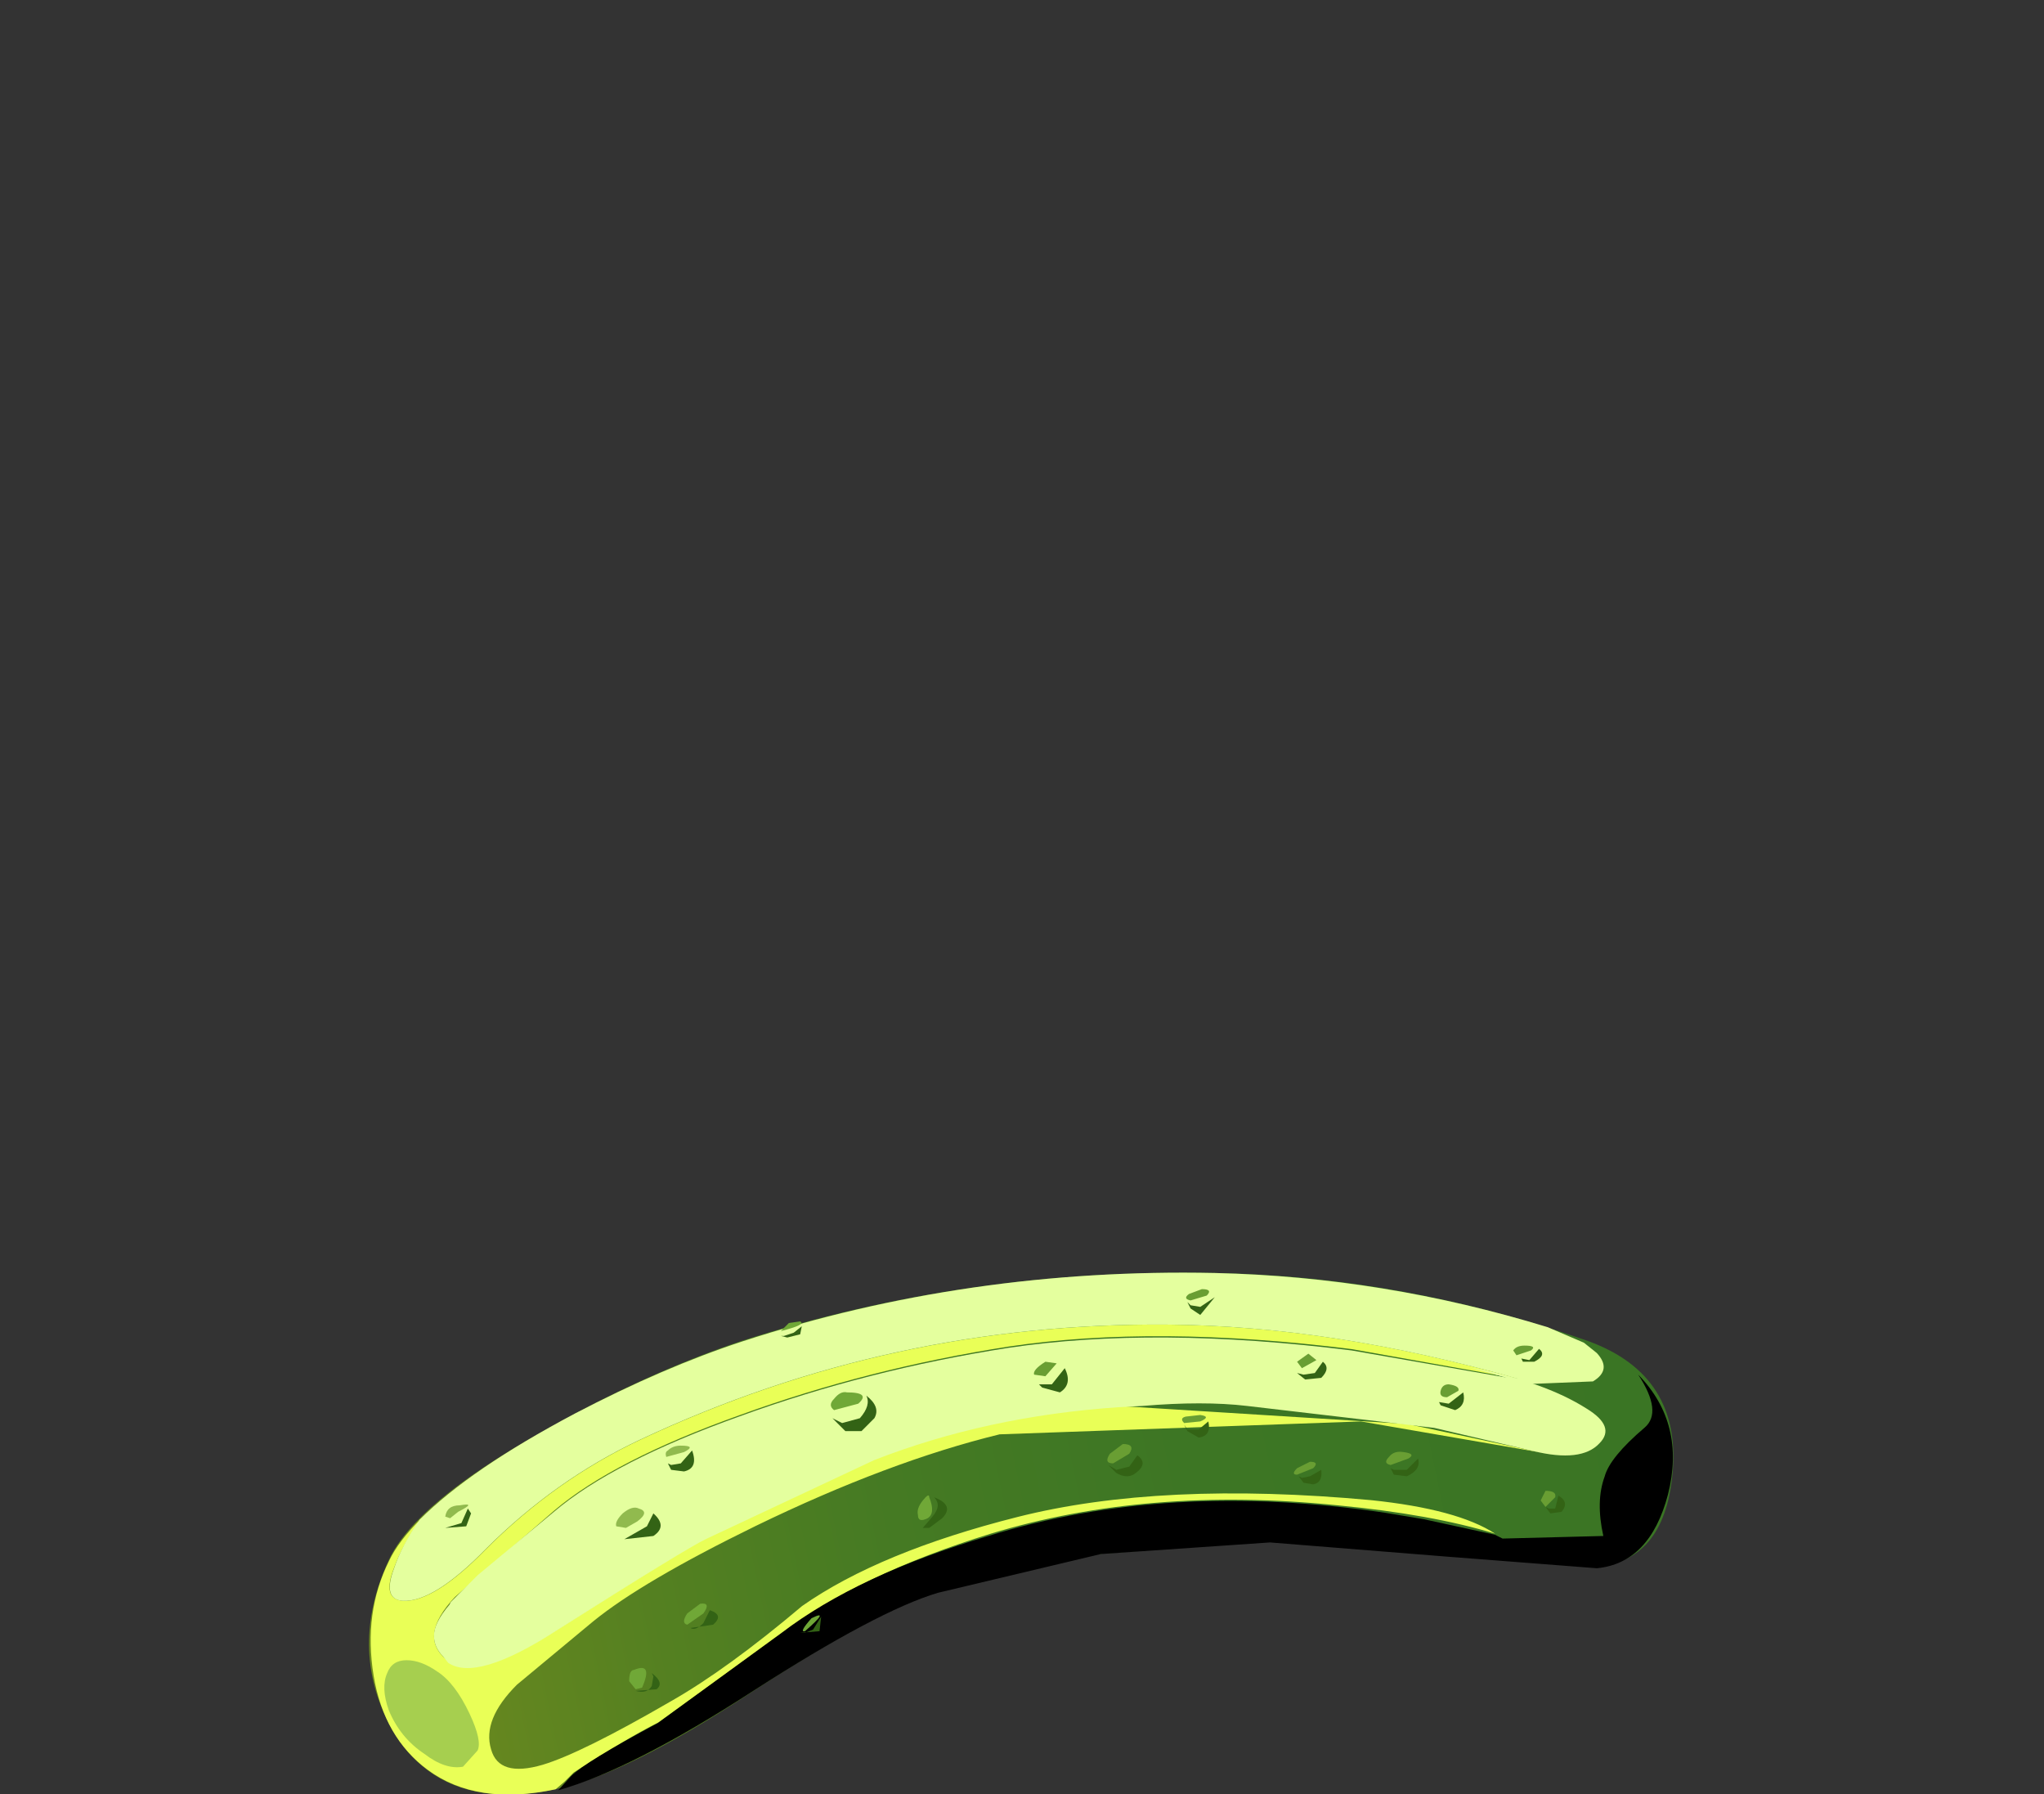<?xml version="1.0" encoding="UTF-8" standalone="no"?>
<svg xmlns:xlink="http://www.w3.org/1999/xlink" height="55.6px" width="63.35px" xmlns="http://www.w3.org/2000/svg">
  <rect width="100%" height="100%" fill="#333333" stroke="none"/>
  <g transform="matrix(1.0, 0.0, 0.0, 1.0, 0.0, 0.0)">
    <use height="16.15" transform="matrix(1.0, 0.0, 0.0, 1.0, 11.45, 39.45)" width="40.4" xlink:href="#shape0"/>
    <use height="18.2" transform="matrix(0.8, 0.0, 0.0, 0.8, 11.5, 41.05)" width="45.3" xlink:href="#sprite0"/>
    <use height="12.7" transform="matrix(0.8, 0.0, 0.0, 0.8, 12.09, 39.45)" width="47.0" xlink:href="#sprite1"/>
    <use height="16.1" transform="matrix(0.8, 0.0, 0.0, 0.8, 17.3, 42.6)" width="43.2" xlink:href="#sprite2"/>
    <use height="12.8" transform="matrix(0.8, 0.0, 0.0, 0.8, 13.45, 41.45)" width="45.4" xlink:href="#sprite3"/>
    <use height="14.8" transform="matrix(1.0, 0.0, 0.0, 1.0, 11.9, 39.95)" width="36.6" xlink:href="#shape5"/>
  </g>
  <defs>
    <g id="shape0" transform="matrix(1.0, 0.0, 0.0, 1.0, -11.45, -39.45)">
      <path d="M49.05 41.5 Q52.05 42.5 51.85 45.5 51.65 48.35 49.5 48.55 L44.9 48.2 39.4 47.75 34.15 48.15 Q32.2 48.35 29.15 49.3 27.15 49.9 23.2 52.5 19.4 55.0 17.2 55.45 13.6 56.2 12.1 53.5 10.8 51.05 12.05 48.35 12.85 46.6 16.75 44.4 20.0 42.55 23.0 41.55 30.0 39.3 37.65 39.45 43.45 39.55 49.05 41.5" fill="url(#gradient0)" fill-rule="evenodd" stroke="none"/>
    </g>
    <linearGradient gradientTransform="matrix(-0.024, 0.005, 0.005, 0.024, 31.7, 45.95)" gradientUnits="userSpaceOnUse" id="gradient0" spreadMethod="pad" x1="-819.2" x2="819.2">
      <stop offset="0.0" stop-color="#3a7524"/>
      <stop offset="0.373" stop-color="#3d7624"/>
      <stop offset="0.604" stop-color="#457a23"/>
      <stop offset="0.796" stop-color="#548021"/>
      <stop offset="0.969" stop-color="#68881f"/>
      <stop offset="1.0" stop-color="#6d8a1e"/>
    </linearGradient>
    <g id="sprite0" transform="matrix(1.0, 0.0, 0.0, 1.0, 0.0, 0.0)">
      <use height="18.2" transform="matrix(1.0, 0.0, 0.0, 1.0, 0.0, 0.0)" width="45.3" xlink:href="#shape1"/>
    </g>
    <g id="shape1" transform="matrix(1.0, 0.0, 0.0, 1.0, 0.0, 0.0)">
      <path d="M25.05 7.45 Q30.6 6.05 38.75 6.8 42.1 7.15 43.55 8.1 41.1 7.35 37.45 7.0 30.1 6.25 24.0 8.1 19.0 9.65 16.0 11.9 L11.15 15.4 Q9.95 16.0 7.85 17.35 L7.5 17.7 7.15 18.0 Q4.1 18.65 2.2 17.25 0.5 16.0 0.1 13.6 -0.3 11.15 0.7 9.15 1.05 8.4 1.95 7.5 1.2 8.55 0.9 9.4 0.4 10.65 1.25 10.7 2.45 10.75 4.45 8.7 7.15 6.0 10.45 4.45 20.15 -0.1 30.9 0.0 37.25 0.05 44.45 2.1 L38.0 0.95 Q30.4 0.0 24.7 0.85 19.25 1.7 14.3 3.5 9.4 5.25 7.1 7.2 L3.25 10.55 Q1.8 12.1 2.95 13.0 4.0 13.85 7.15 11.85 12.35 8.55 13.0 8.25 L19.5 5.2 Q23.85 3.5 28.95 3.15 L40.15 3.85 45.3 4.95 38.35 3.75 24.35 4.25 Q20.05 5.3 14.9 7.8 10.5 9.95 8.6 11.5 L5.65 13.95 Q4.3 15.3 4.65 16.45 4.95 17.55 6.65 17.05 8.15 16.6 11.6 14.6 13.8 13.35 16.7 10.9 19.7 8.8 25.05 7.45" fill="#e9ff57" fill-rule="evenodd" stroke="none"/>
    </g>
    <g id="sprite1" transform="matrix(1.0, 0.0, 0.0, 1.0, -0.05, 0.0)">
      <use height="12.7" transform="matrix(1.0, 0.0, 0.0, 1.0, 0.05, 0.0)" width="47.0" xlink:href="#shape2"/>
    </g>
    <g id="shape2" transform="matrix(1.0, 0.0, 0.0, 1.0, -0.05, 0.0)">
      <path d="M44.2 4.3 L42.75 3.9 43.75 4.1 Q36.55 2.05 30.2 2.0 19.45 1.9 9.75 6.45 6.45 8.0 3.75 10.7 1.75 12.75 0.55 12.7 -0.25 12.65 0.2 11.45 0.5 10.55 1.2 9.55 3.15 7.6 7.2 5.45 10.65 3.65 13.7 2.65 22.45 -0.2 32.0 0.0 38.55 0.15 44.9 2.1 L46.3 2.7 46.8 3.1 Q47.4 3.75 46.65 4.2 L44.2 4.3" fill="#e4ff9e" fill-rule="evenodd" stroke="none"/>
    </g>
    <g id="sprite2" transform="matrix(1.0, 0.0, 0.0, 1.0, 0.0, 0.0)">
      <use height="16.1" transform="matrix(1.001, 0.0, 0.0, 1.0, 0.0, 0.0)" width="43.15" xlink:href="#shape3"/>
    </g>
    <g id="shape3" transform="matrix(1.0, 0.0, 0.0, 1.0, 0.0, 0.0)">
      <path d="M41.8 0.0 Q43.65 1.9 42.95 4.65 42.25 7.3 40.2 7.5 L34.4 7.05 27.55 6.5 21.0 6.95 14.7 8.45 Q12.35 9.15 7.55 12.25 2.85 15.3 0.0 16.1 L0.5 15.55 Q1.05 15.0 3.85 13.5 L8.65 10.0 Q11.6 7.75 16.65 6.25 23.55 4.1 32.0 5.35 L33.5 5.6 36.25 6.2 36.55 6.35 40.45 6.25 Q40.15 4.9 40.5 3.95 40.7 3.2 42.05 2.05 42.75 1.45 41.8 0.0" fill="#000000" fill-rule="evenodd" stroke="none"/>
    </g>
    <g id="sprite3" transform="matrix(1.0, 0.0, 0.0, 1.0, 0.0, 0.0)">
      <use height="12.8" transform="matrix(1.0, 0.0, 0.0, 1.0, 0.0, 0.0)" width="45.4" xlink:href="#shape4"/>
    </g>
    <g id="shape4" transform="matrix(1.0, 0.0, 0.0, 1.0, 0.0, 0.0)">
      <path d="M44.65 2.75 Q45.8 3.45 45.15 4.1 44.45 4.85 42.6 4.4 L38.75 3.5 31.5 2.65 Q29.8 2.45 27.45 2.65 L26.5 2.7 Q21.4 3.05 17.05 4.75 L10.55 7.8 Q9.8 8.15 4.75 11.35 1.65 13.35 0.55 12.6 L0.35 12.35 Q0.0 12.0 0.0 11.55 0.0 11.05 0.6 10.35 L0.65 10.25 1.7 9.2 4.65 6.75 Q6.95 4.8 11.85 3.05 16.8 1.25 22.25 0.4 27.95 -0.45 35.55 0.5 L41.55 1.55 40.1 1.15 Q43.0 1.7 44.65 2.75" fill="#e4ff9e" fill-rule="evenodd" stroke="none"/>
    </g>
    <g id="shape5" transform="matrix(1.0, 0.0, 0.0, 1.0, -11.9, -39.95)">
      <path d="M13.55 51.8 Q14.1 52.15 14.55 53.1 14.95 53.95 14.8 54.25 L14.35 54.75 Q13.8 54.85 13.15 54.35 12.4 53.85 12.05 53.0 11.8 52.3 12.0 51.85 12.15 51.45 12.6 51.45 13.05 51.45 13.55 51.8" fill="#a6cf4f" fill-rule="evenodd" stroke="none"/>
      <path d="M19.35 47.7 L20.05 47.3 20.25 46.9 Q20.7 47.3 20.25 47.6 L19.35 47.7" fill="#336315" fill-rule="evenodd" stroke="none"/>
      <path d="M25.8 43.95 L26.1 44.1 26.65 43.95 Q27.0 43.55 26.85 43.25 27.3 43.6 27.1 43.95 L26.7 44.35 26.2 44.35 25.8 43.95" fill="#336315" fill-rule="evenodd" stroke="none"/>
      <path d="M32.2 42.9 L32.6 42.9 33.0 42.4 Q33.25 42.9 32.85 43.15 L32.3 43.0 32.2 42.9" fill="#336315" fill-rule="evenodd" stroke="none"/>
      <path d="M28.95 46.4 Q29.6 46.65 29.2 47.05 L28.8 47.35 28.6 47.35 28.9 47.0 Q29.2 46.65 28.95 46.4" fill="#336315" fill-rule="evenodd" stroke="none"/>
      <path d="M21.4 50.45 Q21.55 50.55 21.8 50.3 L22.0 49.9 Q22.45 50.05 22.1 50.35 L21.4 50.45" fill="#336315" fill-rule="evenodd" stroke="none"/>
      <path d="M34.35 45.4 L34.6 45.55 35.0 45.45 35.25 45.1 Q35.6 45.35 35.2 45.65 34.95 45.85 34.6 45.65 L34.35 45.4" fill="#336315" fill-rule="evenodd" stroke="none"/>
      <path d="M36.7 44.15 L36.8 44.3 37.15 44.3 37.45 44.05 Q37.55 44.5 37.15 44.55 L36.8 44.35 36.7 44.15" fill="#336315" fill-rule="evenodd" stroke="none"/>
      <path d="M24.2 41.4 L24.3 41.4 24.6 41.3 24.85 41.1 24.8 41.35 24.4 41.45 24.2 41.4" fill="#336315" fill-rule="evenodd" stroke="none"/>
      <path d="M40.2 42.55 L40.4 42.6 40.75 42.55 41.0 42.2 Q41.25 42.4 40.95 42.7 L40.45 42.75 40.2 42.55" fill="#336315" fill-rule="evenodd" stroke="none"/>
      <path d="M43.1 45.5 L43.2 45.55 43.6 45.55 43.95 45.2 Q44.05 45.55 43.6 45.75 L43.2 45.7 43.1 45.5" fill="#336315" fill-rule="evenodd" stroke="none"/>
      <path d="M47.9 46.7 L48.0 46.75 48.2 46.75 48.3 46.35 Q48.65 46.55 48.4 46.85 L48.05 46.9 47.9 46.7" fill="#336315" fill-rule="evenodd" stroke="none"/>
      <path d="M47.1 42.0 L47.15 42.1 47.4 42.15 47.7 41.8 Q47.95 42.0 47.55 42.2 L47.2 42.2 47.1 42.0" fill="#336315" fill-rule="evenodd" stroke="none"/>
      <path d="M36.8 40.35 L36.9 40.45 37.2 40.5 37.65 40.2 37.2 40.75 36.9 40.55 36.8 40.35" fill="#336315" fill-rule="evenodd" stroke="none"/>
      <path d="M44.6 43.45 L44.9 43.5 45.35 43.15 Q45.45 43.55 45.1 43.7 L44.65 43.55 44.6 43.45" fill="#336315" fill-rule="evenodd" stroke="none"/>
      <path d="M40.25 45.75 L40.35 45.8 40.6 45.75 40.95 45.55 Q41.0 45.95 40.7 46.0 L40.4 45.95 40.25 45.75" fill="#336315" fill-rule="evenodd" stroke="none"/>
      <path d="M24.8 50.6 L24.95 50.6 25.2 50.5 25.45 50.1 25.4 50.55 24.8 50.6" fill="#336315" fill-rule="evenodd" stroke="none"/>
      <path d="M20.7 45.35 L20.8 45.4 21.1 45.35 21.45 44.95 Q21.65 45.5 21.2 45.6 L20.8 45.55 20.7 45.35" fill="#336315" fill-rule="evenodd" stroke="none"/>
      <path d="M13.8 47.35 L14.3 47.2 14.5 46.75 14.6 46.9 14.45 47.3 13.8 47.35" fill="#336315" fill-rule="evenodd" stroke="none"/>
      <path d="M19.7 52.4 Q20.05 52.5 20.2 52.25 L20.25 51.95 20.2 51.85 Q20.6 52.15 20.35 52.35 L19.7 52.4" fill="#336315" fill-rule="evenodd" stroke="none"/>
      <path d="M26.25 43.15 Q27.0 43.15 26.6 43.5 L25.85 43.7 Q25.65 43.55 25.85 43.35 26.05 43.1 26.25 43.15" fill="#70a837" fill-rule="evenodd" stroke="none"/>
      <path d="M14.25 46.65 Q14.8 46.55 14.2 46.85 L13.95 47.05 13.8 47.0 Q13.85 46.65 14.25 46.65" fill="#91ba4e" fill-rule="evenodd" stroke="none"/>
      <path d="M19.8 46.75 Q20.15 46.85 19.75 47.15 L19.4 47.35 19.1 47.3 Q19.05 47.15 19.3 46.9 19.6 46.65 19.8 46.75" fill="#91ba4e" fill-rule="evenodd" stroke="none"/>
      <path d="M21.1 44.8 Q21.6 44.8 21.2 45.0 L20.65 45.15 Q20.6 45.0 20.7 44.95 20.85 44.8 21.1 44.8" fill="#91ba4e" fill-rule="evenodd" stroke="none"/>
      <path d="M21.7 49.7 Q22.05 49.65 21.8 50.0 L21.3 50.35 Q21.1 50.3 21.3 50.0 L21.7 49.7" fill="#70a837" fill-rule="evenodd" stroke="none"/>
      <path d="M19.65 51.75 Q20.25 51.5 19.9 52.3 L19.7 52.35 19.5 52.1 Q19.5 51.75 19.65 51.75" fill="#70a837" fill-rule="evenodd" stroke="none"/>
      <path d="M25.15 50.15 Q25.75 49.85 24.95 50.55 24.75 50.6 25.15 50.15" fill="#70a837" fill-rule="evenodd" stroke="none"/>
      <path d="M28.8 46.4 Q29.0 46.9 28.75 47.05 28.45 47.2 28.45 46.95 28.4 46.75 28.6 46.5 28.8 46.25 28.8 46.4" fill="#70a837" fill-rule="evenodd" stroke="none"/>
      <path d="M24.2 41.25 L24.45 41.0 24.8 40.95 Q25.0 41.05 24.2 41.25" fill="#70a837" fill-rule="evenodd" stroke="none"/>
      <path d="M32.75 42.25 L32.4 42.65 32.05 42.6 Q32.0 42.45 32.4 42.2 L32.75 42.25" fill="#699e33" fill-rule="evenodd" stroke="none"/>
      <path d="M34.8 44.75 Q35.2 44.75 35.0 45.05 L34.5 45.35 Q34.2 45.35 34.4 45.05 L34.8 44.75" fill="#699e33" fill-rule="evenodd" stroke="none"/>
      <path d="M37.2 43.85 Q37.55 43.9 37.2 44.05 L36.7 44.1 Q36.55 43.95 36.75 43.9 L37.2 43.85" fill="#699e33" fill-rule="evenodd" stroke="none"/>
      <path d="M37.25 39.95 Q37.6 39.95 37.4 40.15 L36.9 40.3 Q36.65 40.25 36.85 40.1 L37.25 39.95" fill="#699e33" fill-rule="evenodd" stroke="none"/>
      <path d="M40.55 41.95 L40.8 42.15 40.35 42.4 40.2 42.2 40.55 41.95" fill="#699e33" fill-rule="evenodd" stroke="none"/>
      <path d="M40.6 45.3 Q40.9 45.3 40.7 45.5 L40.2 45.7 Q40.0 45.7 40.2 45.5 L40.6 45.3" fill="#699e33" fill-rule="evenodd" stroke="none"/>
      <path d="M43.5 45.0 Q43.9 45.05 43.65 45.2 L43.1 45.4 Q42.85 45.35 43.05 45.15 43.2 44.95 43.5 45.0" fill="#699e33" fill-rule="evenodd" stroke="none"/>
      <path d="M44.9 42.9 Q45.25 42.95 45.2 43.1 L44.85 43.3 Q44.6 43.3 44.65 43.1 44.7 42.9 44.9 42.9" fill="#699e33" fill-rule="evenodd" stroke="none"/>
      <path d="M47.25 41.7 Q47.65 41.7 47.45 41.85 L47.0 42.0 46.9 41.85 Q47.0 41.7 47.25 41.7" fill="#699e33" fill-rule="evenodd" stroke="none"/>
      <path d="M47.9 46.2 Q48.25 46.2 48.2 46.4 L47.9 46.7 47.75 46.5 47.9 46.2" fill="#699e33" fill-rule="evenodd" stroke="none"/>
    </g>
  </defs>
</svg>
